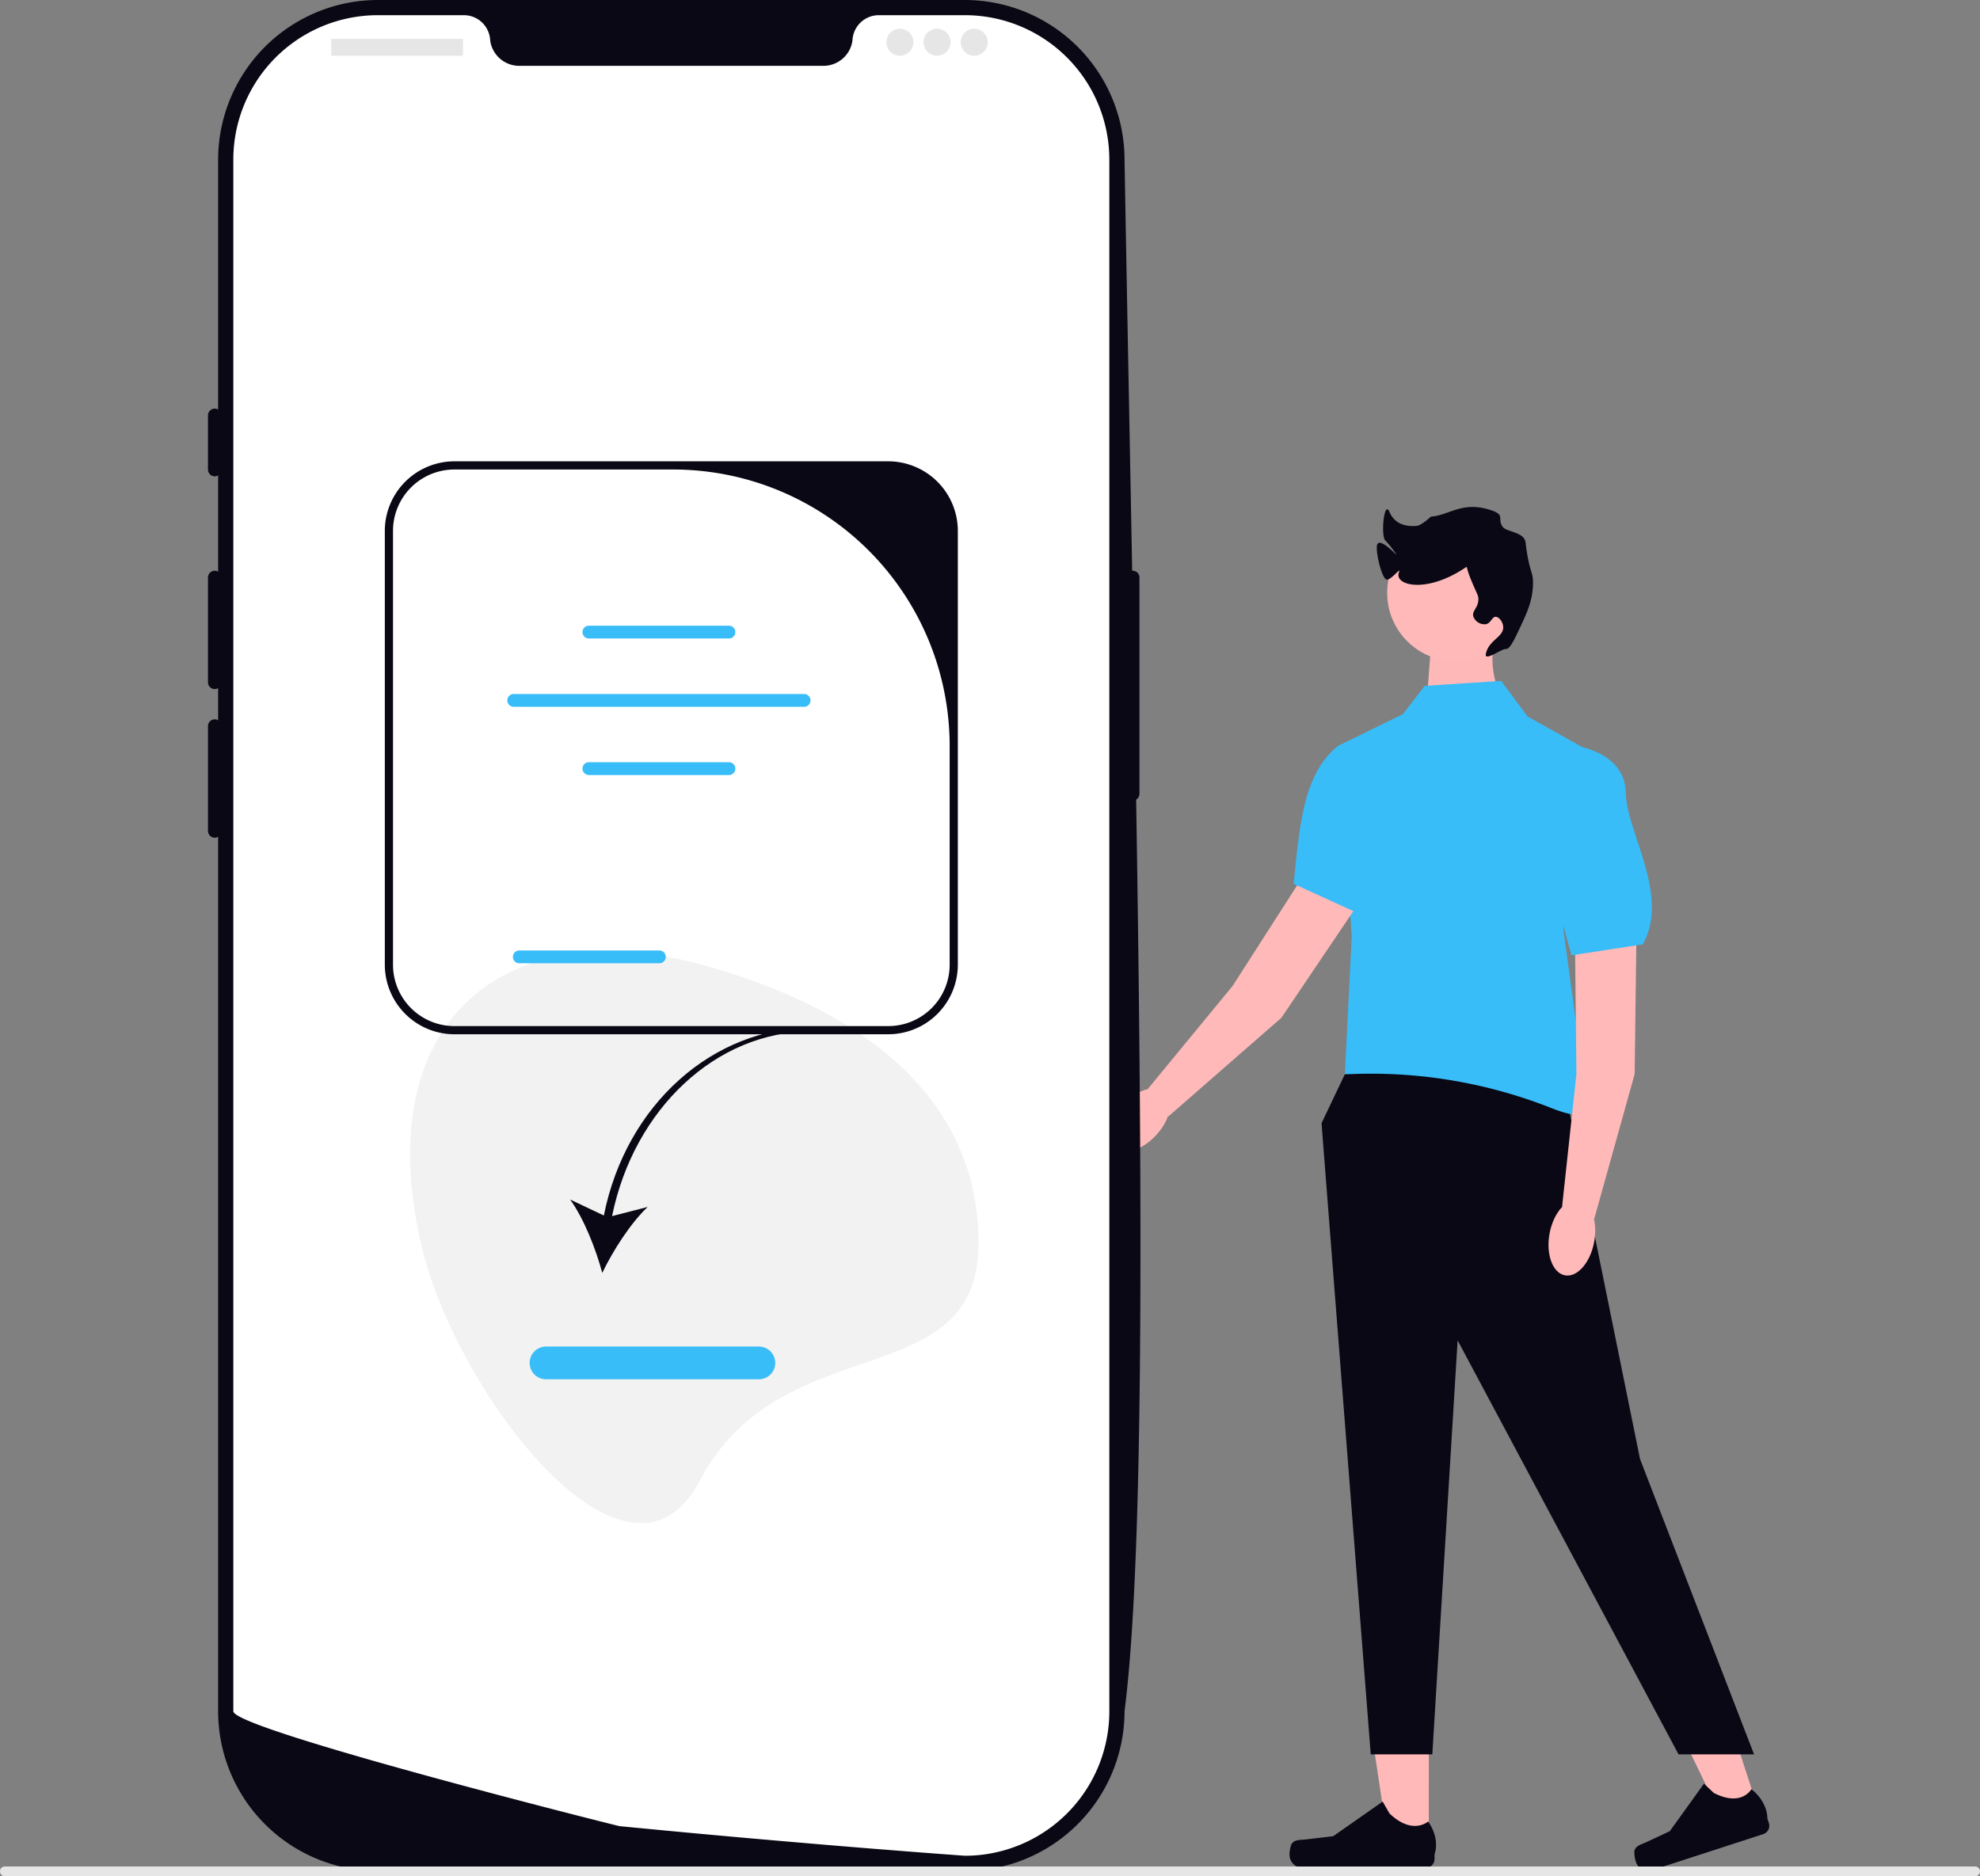 <svg xmlns="http://www.w3.org/2000/svg" width="799.768" height="757.961" viewBox="0 0 799.768 757.961" xmlns:xlink="http://www.w3.org/1999/xlink" role="img" artist="Katerina Limpitsouni" source="https://undraw.co/">
  <rect x="0" y="0" width="799.768" height="757.961" fill="#808080" stroke="none"/>
  <g id="Group_115" data-name="Group 115" transform="translate(-579 -179)">
    <g id="Group_114" data-name="Group 114" transform="translate(579 179)">
      <path id="Path_1240-6775" data-name="Path 1240" d="M40.23,27.569,8.456,50.456,0,9.623,23.831,0C24.8,10.705,30.493,19.817,40.23,27.569Z" transform="translate(580.539 253.129) rotate(16)" fill="#ffb8b8"/>
      <g id="Group_113" data-name="Group 113" transform="matrix(0.951, -0.309, 0.309, 0.951, 644.282, 701.372)">
        <path id="Path_1794-6776" data-name="Path 1794" d="M21.527,50.741H6.94L0,0H21.53Z" transform="translate(32.039)" fill="#ffb9b9"/>
        <path id="Path_1795-6777" data-name="Path 1795" d="M.725,17.257h0A13.172,13.172,0,0,0,0,21.581H0a5.183,5.183,0,0,0,5.174,5.191H52.387a3.536,3.536,0,0,0,3.53-3.542V21.259s2.336-5.927-2.473-13.233c0,0-5.976,5.72-14.907-3.239L35.9,0,16.842,13.987l-10.566,1.3c-2.312.286-4.361-.044-5.55,1.965Z" transform="translate(0 31.854)" fill="#090814"/>
      </g>
      <g id="Group_106" data-name="Group 106" transform="translate(520.865 695.945)">
        <path id="Path_1794-2-6778" data-name="Path 1794" d="M378.868,471.7h-16.05l-7.635-50.74h23.688Z" transform="translate(-322.609 -420.955)" fill="#ffb9b9"/>
        <path id="Path_1795-2-6779" data-name="Path 1795" d="M340.045,459.746h0a12.632,12.632,0,0,0-.76,4.324h0a5.31,5.31,0,0,0,5.421,5.191H394.17a3.622,3.622,0,0,0,3.7-3.542v-1.972s2.447-5.927-2.591-13.233c0,0-6.261,5.72-15.617-3.239l-2.759-4.786L356.93,456.476l-11.07,1.3c-2.422.286-4.569-.044-5.815,1.965Z" transform="translate(-339.285 -410.635)" fill="#090814"/>
      </g>
      <path id="Path_1798-6780" data-name="Path 1798" d="M354.254,259.605l-11.7,24.561,19.883,254.969h24.865l10.222-167.25,89.238,167.25h30.5l-46.056-119.3L439.633,264.284Z" transform="translate(191.241 169.589)" fill="#090814"/>
      <path id="Path_1799-6781" data-name="Path 1799" d="M412.49,167.557l-30.9,2L372.1,181.919l-25.513,12.2,5.546,76.538-2.782,55.806,3.813-.111a197.8,197.8,0,0,1,79.681,13.8c6.48,2.609,13.273,4.065,19.121,2.6,0,0-2.218-8.874-4.437-11.092s-3.328-4.053-2.218-5.354,3.328-2.411,1.109-4.629a7.729,7.729,0,0,1-2.218-5.013l-6.655-49.34,13.311-69.883-27.731-15.529L412.49,167.557Z" transform="translate(193.87 107.51)" fill="#38bdf8"/>
      <path id="Path_1800-6782" data-name="Path 1800" d="M431.48,225.59l-.841,65.458L414.352,349.4l-13.02-4.857,5.781-53.486-.76-72.38Z" transform="translate(229.635 142.852)" fill="#ffb9b9"/>
      <ellipse id="Ellipse_366" data-name="Ellipse 366" cx="15.442" cy="9.169" rx="15.442" ry="9.169" transform="translate(623.126 513.567) rotate(-79.681)" fill="#ffb9b9"/>
      <path id="Path_1801-6783" data-name="Path 1801" d="M413.078,183.218s18.377,2.847,18.617,18.617,17.988,41.282,6.9,61.249l-28.84,4.437-15.529-56.572" transform="translate(224.99 118.412)" fill="#38bdf8"/>
      <path id="Path_1802-6784" data-name="Path 1802" d="M390.642,223.617,354.02,277.878l-45.636,39.844-8.22-11.2,34.182-41.541,39.082-60.926Z" transform="translate(163.547 133.297)" fill="#ffb9b9"/>
      <ellipse id="Ellipse_367" data-name="Ellipse 367" cx="15.442" cy="9.169" rx="15.442" ry="9.169" transform="matrix(0.69, -0.724, 0.724, 0.69, 442.791, 457.389)" fill="#ffb9b9"/>
      <path id="Path_1803-6785" data-name="Path 1803" d="M384.791,175.425s13.8,12.464,5.348,25.78-7.615,44.383-27.845,54.988l-26.545-12.117c2.236-21.875,3.541-44.555,18.06-55.815l31.272-15.3" transform="translate(186.793 112.988)" fill="#38bdf8"/>
      <g id="Group_108" data-name="Group 108" transform="translate(556.114 204.809)">
        <circle id="Ellipse_368" data-name="Ellipse 368" cx="27.596" cy="27.596" r="27.596" transform="translate(4.203 7.109)" fill="#ffb9b9"/>
        <path id="Path_1804-6786" data-name="Path 1804" d="M408.122,181.261c1.52.259,3.3-3.425,5.01-7.014,3.57-7.512,5.839-12.287,6.012-19.037.147-5.753-1.451-4.243-3.006-17.033-.513-4.218-7.72-4.21-9.186-6.213-2.478-3.384,1.324-4.779-4.841-6.812-11.546-3.807-16.768,2.107-24.1,2.617-.185.013-3.82,3.568-5.851,3.752-3.557.322-8.688-.232-10.989-5.651-2.151-5.067-3.576,9.74-1.653,11.573a38.928,38.928,0,0,1,4.52,5.745c.081.321-6.7-7.185-7.826-4.092-.814,2.226,1.749,13.681,3.819,14.111,1.731.36,5.965-5.346,5.01-3.006-2.215,5.427,11.105,8.89,27.052-2,.566-.386.031.23,2,5.01,2.488,6.028,3.049,6.355,3.006,8.015-.094,3.594-2.793,4.653-2,7.014a4.853,4.853,0,0,0,5.01,3.006c2.115-.436,2.477-3.052,4.008-3.006,1.311.04,2.867,2.015,3.006,4.008.292,4.2-5.924,5.354-7.014,11.021-.615,3.2,6.619-2.242,8.015-2Z" transform="translate(-356.056 -123.882)" fill="#090814"/>
      </g>
      <path id="Path_1805-6787" data-name="Path 1805" d="M374.59,755.828H137.473a64.572,64.572,0,0,1-64.5-64.5V64.5A64.572,64.572,0,0,1,137.473,0H374.59a64.572,64.572,0,0,1,64.5,64.5c4.414,251.715,11.941,533.6,0,626.83A64.572,64.572,0,0,1,374.59,755.828Z" transform="translate(15.134)" fill="#090814"/>
      <path id="Path_1806-6788" data-name="Path 1806" d="M297.5,139.463a2.731,2.731,0,0,0-2.729,2.729v87.316a2.729,2.729,0,1,0,5.457,0V142.192A2.731,2.731,0,0,0,297.5,139.463Z" transform="translate(160.026 91.105)" fill="#090814"/>
      <path id="Path_1807-6789" data-name="Path 1807" d="M430.524,62.076V688.894a58.366,58.366,0,0,1-54.559,58.242h-.014c-.45.027-.9.055-1.364.068-.8.041-1.61.055-2.428.055,0,0-3-.218-8.486-.628-5.539-.409-13.6-1.023-23.657-1.828q-4.523-.348-9.55-.764c-6.685-.546-14.025-1.146-21.9-1.828-3.138-.259-6.385-.546-9.7-.832-16.945-1.46-35.922-3.165-55.937-5.1q-5.075-.471-10.232-.982c-.9-.1-156.011-39.087-156.011-46.4V62.076A58.36,58.36,0,0,1,135.053,3.71H169.9A10.639,10.639,0,0,1,180.416,13.6c.041.368.082.737.15,1.105a11.856,11.856,0,0,0,11.8,9.468H314.844a11.856,11.856,0,0,0,11.8-9.468c.068-.368.109-.737.15-1.105A10.639,10.639,0,0,1,337.314,3.71h34.844a58.359,58.359,0,0,1,58.365,58.365Z" transform="translate(17.56 2.424)" fill="#fff"/>
      <path id="Path_1808-6790" data-name="Path 1808" d="M73.227,99.853a2.731,2.731,0,0,0-2.729,2.729V124.41a2.729,2.729,0,1,0,5.457,0V102.581A2.731,2.731,0,0,0,73.227,99.853Z" transform="translate(13.517 65.229)" fill="#090814"/>
      <path id="Path_1809-6791" data-name="Path 1809" d="M73.227,139.463a2.731,2.731,0,0,0-2.729,2.729v42.294a2.729,2.729,0,1,0,5.457,0V142.192A2.731,2.731,0,0,0,73.227,139.463Z" transform="translate(13.517 91.105)" fill="#090814"/>
      <path id="Path_1810-6792" data-name="Path 1810" d="M73.227,175.773A2.731,2.731,0,0,0,70.5,178.5V220.8a2.729,2.729,0,1,0,5.457,0V178.5A2.731,2.731,0,0,0,73.227,175.773Z" transform="translate(13.517 114.825)" fill="#090814"/>
      <rect id="Rectangle_426" data-name="Rectangle 426" width="53.208" height="6.822" rx="0.31" transform="translate(133.813 15.69)" fill="#e6e6e6"/>
      <circle id="Ellipse_369" data-name="Ellipse 369" cx="5.457" cy="5.457" r="5.457" transform="translate(358.039 11.597)" fill="#e6e6e6"/>
      <circle id="Ellipse_370" data-name="Ellipse 370" cx="5.457" cy="5.457" r="5.457" transform="translate(373.047 11.597)" fill="#e6e6e6"/>
      <circle id="Ellipse_371" data-name="Ellipse 371" cx="5.457" cy="5.457" r="5.457" transform="translate(388.054 11.597)" fill="#e6e6e6"/>
      <path id="Path_1811-6793" data-name="Path 1811" d="M349.474,350.291c0-62.2-52.575-96.423-112.63-112.63-77-20.779-133.388,21.268-112.631,112.63,13.782,60.658,83.735,151.183,112.631,96.1C269.909,383.356,349.474,412.495,349.474,350.291Z" transform="translate(45.772 151.844)" fill="#f2f2f2"/>
      <path id="Path_1812-6794" data-name="Path 1812" d="M0,458.054a1.89,1.89,0,0,0,1.814,1.967h796.14a1.974,1.974,0,0,0,0-3.935H1.814A1.89,1.89,0,0,0,0,458.054Z" transform="translate(0 297.94)" fill="#e6e6e6"/>
      <path id="Path_1813-6795" data-name="Path 1813" d="M172.587,327.01l-13.606-6.445c5.581,7.788,10.389,19.952,12.964,29.63,4.359-9.016,11.386-20.047,18.341-26.637l-14.38,3.7c8.861-43.428,42.19-74.6,80.355-74.6l.54-1.569C216.936,251.084,181.635,281.829,172.587,327.01Z" transform="translate(71.318 164.022)" fill="#090814"/>
      <path id="Path_1814-6796" data-name="Path 1814" d="M241.672,342.259H155.7a6.613,6.613,0,0,1,0-13.226h85.969a6.613,6.613,0,0,1,0,13.226Z" transform="translate(64.857 214.942)" fill="#38bdf8"/>
      <path id="Path_1815-6797" data-name="Path 1815" d="M345.155,140.831V316.075a28.137,28.137,0,0,1-28.105,28.105H141.805A28.137,28.137,0,0,1,113.7,316.075V140.831a28.137,28.137,0,0,1,28.105-28.105H317.05A28.137,28.137,0,0,1,345.155,140.831ZM317.05,340.874a24.8,24.8,0,0,0,24.8-24.8V227.724A111.692,111.692,0,0,0,230.157,116.032H141.805a24.8,24.8,0,0,0-24.8,24.8V316.075a24.8,24.8,0,0,0,24.8,24.8H317.05Z" transform="translate(41.738 73.638)" fill="#090814"/>
      <g id="Group_112" data-name="Group 112" transform="translate(204.973 252.763)">
        <path id="Path_1816-6798" data-name="Path 1816" d="M221.187,158.062H164.612a2.587,2.587,0,1,1,0-5.173h56.575a2.587,2.587,0,0,1,0,5.173Z" transform="translate(-131.666 -152.888)" fill="#38bdf8"/>
        <path id="Path_1817-6799" data-name="Path 1817" d="M221.187,191.425H164.612a2.587,2.587,0,1,1,0-5.173h56.575a2.587,2.587,0,0,1,0,5.173Z" transform="translate(-131.666 -131.093)" fill="#38bdf8"/>
        <path id="Path_1818-6800" data-name="Path 1818" d="M204.187,237.425H147.612a2.587,2.587,0,1,1,0-5.173h56.575a2.587,2.587,0,0,1,0,5.173Z" transform="translate(-142.771 -101.044)" fill="#38bdf8"/>
        <path id="Path_1819-6801" data-name="Path 1819" d="M263.542,174.754H146.249a2.587,2.587,0,1,1,0-5.173H263.542a2.587,2.587,0,0,1,0,5.173Z" transform="translate(-143.662 -141.984)" fill="#38bdf8"/>
      </g>
    </g>
  </g>
</svg>